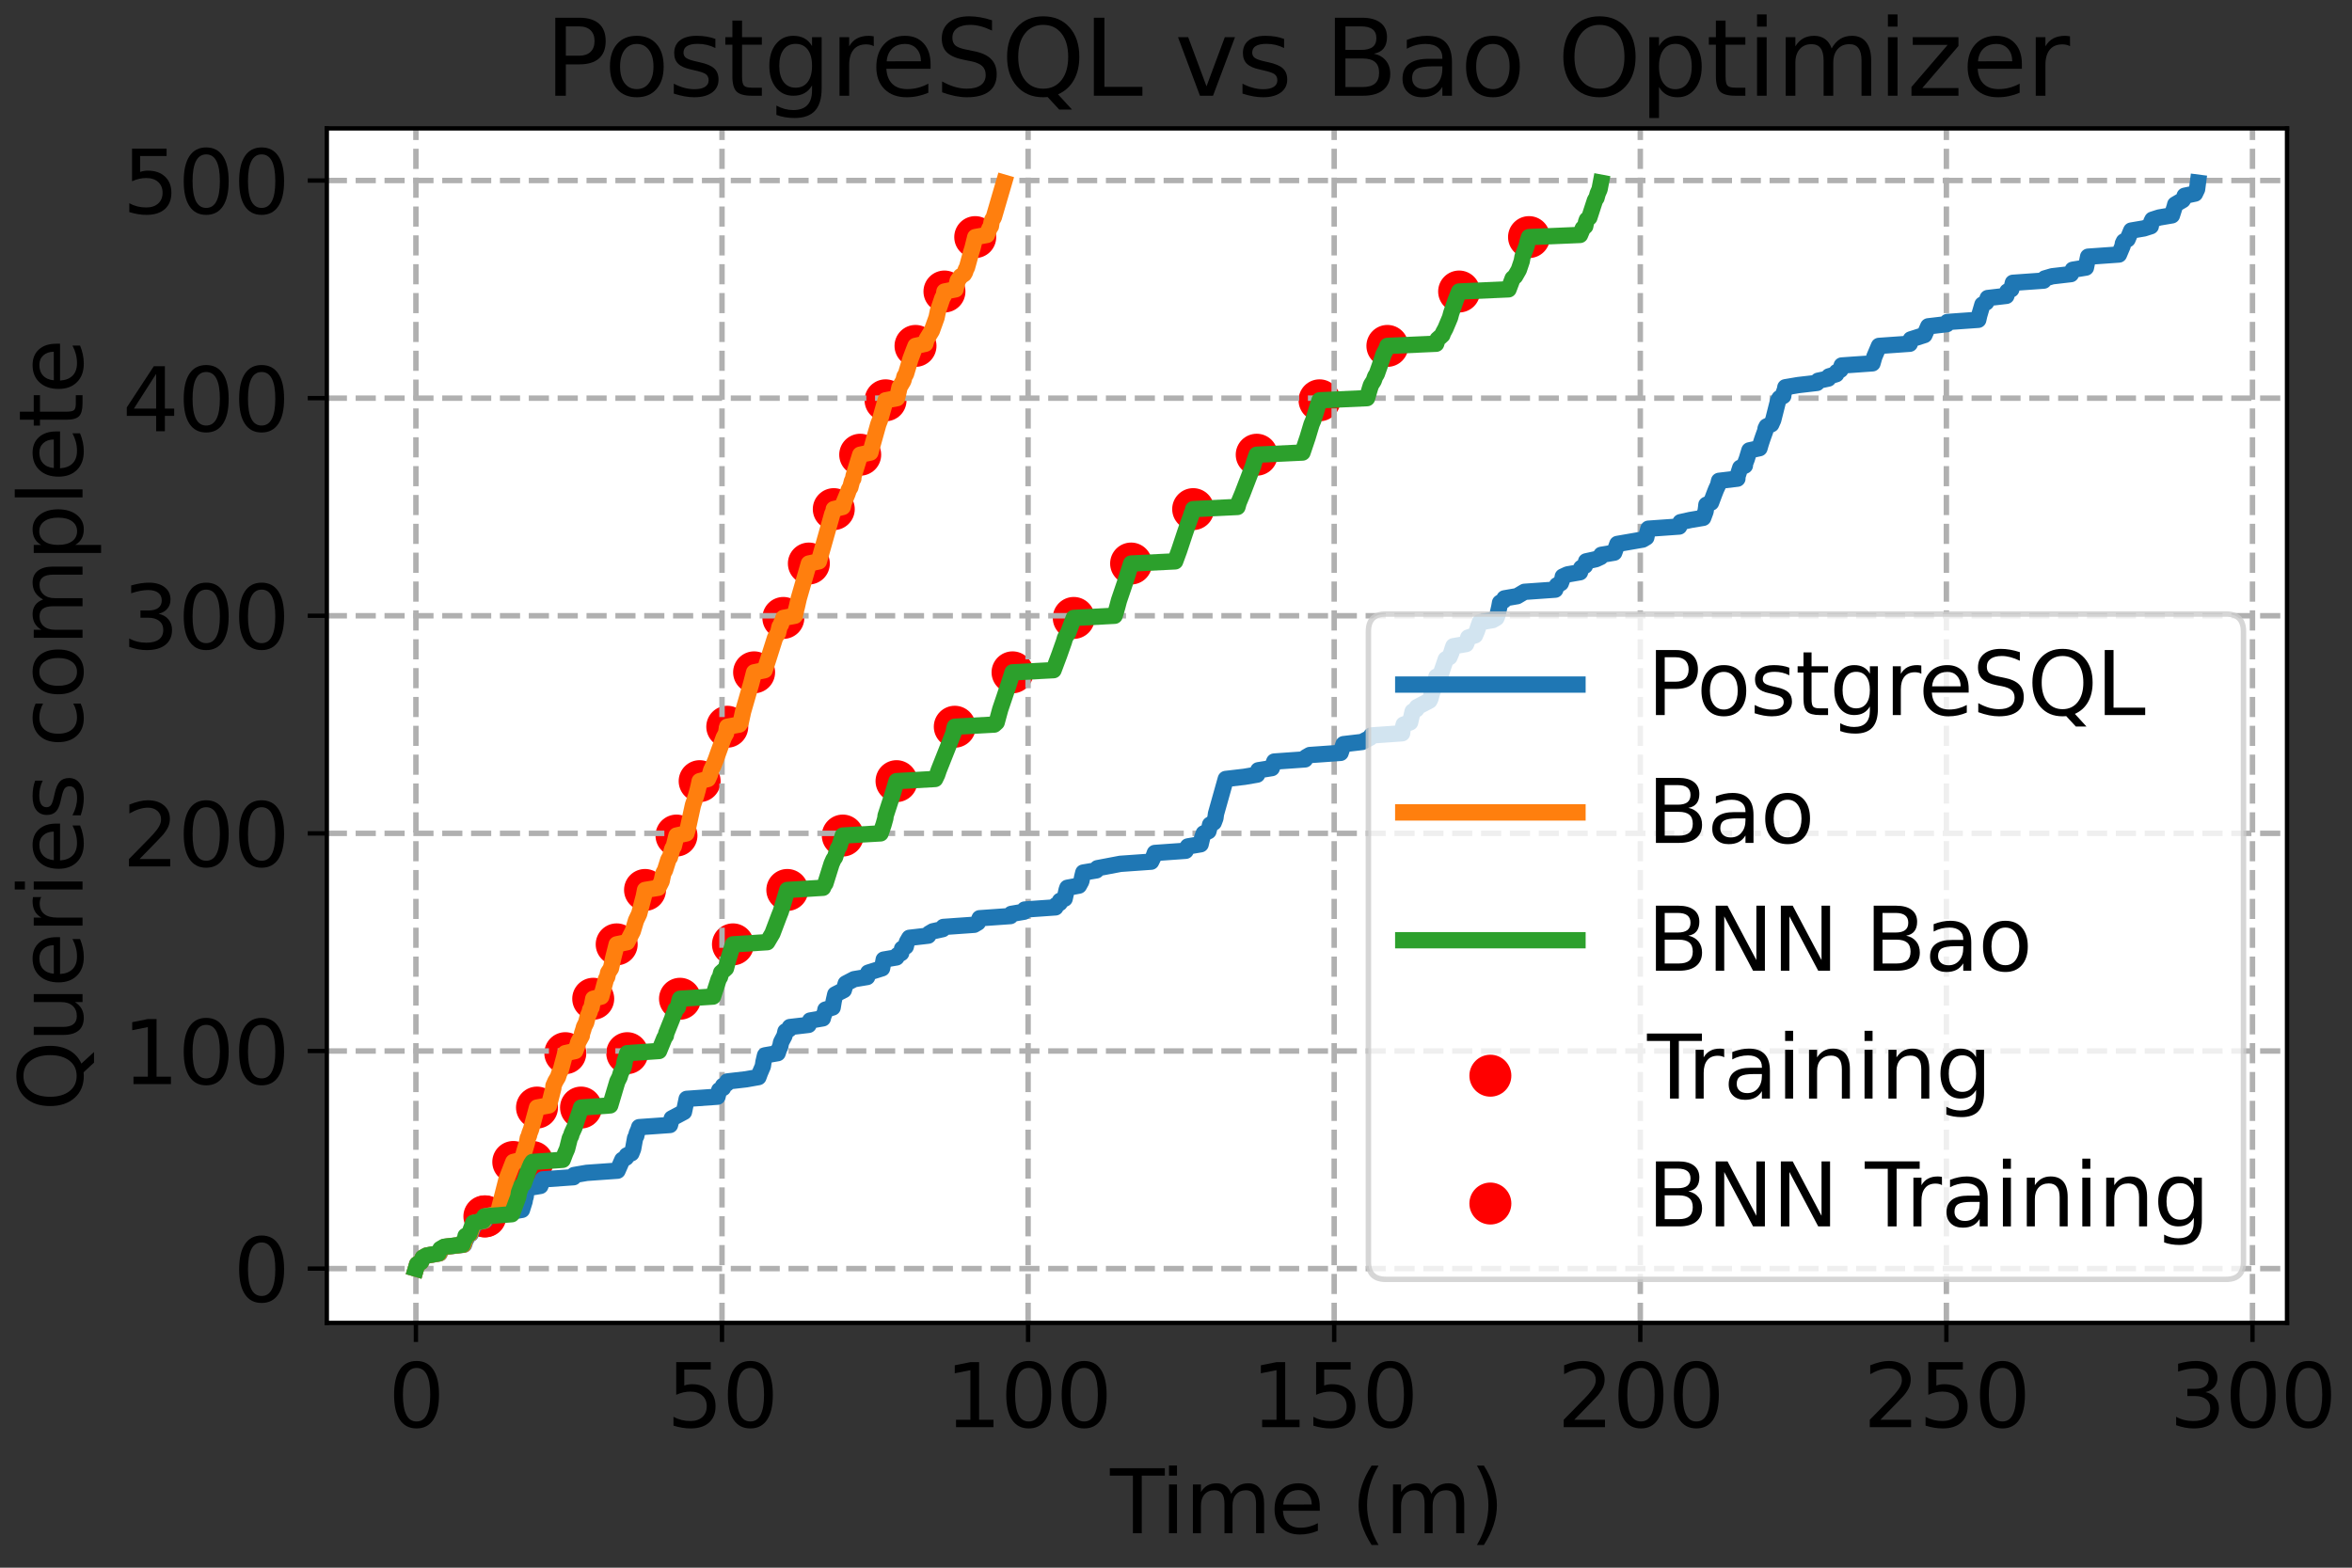 <?xml version="1.0" encoding="utf-8" standalone="no"?>
<!DOCTYPE svg PUBLIC "-//W3C//DTD SVG 1.1//EN"
  "http://www.w3.org/Graphics/SVG/1.1/DTD/svg11.dtd">
<svg height="288pt" version="1.1" viewBox="0 0 432 288" width="432pt" xmlns="http://www.w3.org/2000/svg" xmlns:xlink="http://www.w3.org/1999/xlink">
 <rect x="0" y="0" width="432" height="288" fill="#333333" stroke="none"/>
 <defs>
  <style type="text/css">*{stroke-linecap:butt;stroke-linejoin:round;}</style>
 </defs>
 <g id="figure_1">
  <g id="patch_1">
   <path d="M 0 288 
L 432 288 
L 432 0 
L 0 0 
z
" style="fill:none;"/>
  </g>
  <g id="axes_1">
   <g id="patch_2">
    <path d="M 60.025 243.03 
L 420.066 243.03 
L 420.066 23.589 
L 60.025 23.589 
z
" style="fill:#ffffff;"/>
   </g>
   <g id="PathCollection_1">
    <defs>
     <path d="M 0 3.354 
C 0.89 3.354 1.743 3.001 2.372 2.372 
C 3.001 1.743 3.354 0.89 3.354 0 
C 3.354 -0.89 3.001 -1.743 2.372 -2.372 
C 1.743 -3.001 0.89 -3.354 0 -3.354 
C -0.89 -3.354 -1.743 -3.001 -2.372 -2.372 
C -3.001 -1.743 -3.354 -0.89 -3.354 0 
C -3.354 0.89 -3.001 1.743 -2.372 2.372 
C -1.743 3.001 -0.89 3.354 0 3.354 
z
" id="m77cb5dd465" style="stroke:#ff0000;"/>
    </defs>
    <g clip-path="url(#p50a00eaf32)">
     <use style="fill:#ff0000;stroke:#ff0000;" x="89.15" xlink:href="#m77cb5dd465" y="223.46"/>
     <use style="fill:#ff0000;stroke:#ff0000;" x="94.276" xlink:href="#m77cb5dd465" y="213.466"/>
     <use style="fill:#ff0000;stroke:#ff0000;" x="98.633" xlink:href="#m77cb5dd465" y="203.471"/>
     <use style="fill:#ff0000;stroke:#ff0000;" x="103.831" xlink:href="#m77cb5dd465" y="193.477"/>
     <use style="fill:#ff0000;stroke:#ff0000;" x="108.959" xlink:href="#m77cb5dd465" y="183.482"/>
     <use style="fill:#ff0000;stroke:#ff0000;" x="113.268" xlink:href="#m77cb5dd465" y="173.488"/>
     <use style="fill:#ff0000;stroke:#ff0000;" x="118.476" xlink:href="#m77cb5dd465" y="163.493"/>
     <use style="fill:#ff0000;stroke:#ff0000;" x="124.251" xlink:href="#m77cb5dd465" y="153.499"/>
     <use style="fill:#ff0000;stroke:#ff0000;" x="128.507" xlink:href="#m77cb5dd465" y="143.504"/>
     <use style="fill:#ff0000;stroke:#ff0000;" x="133.58" xlink:href="#m77cb5dd465" y="133.509"/>
     <use style="fill:#ff0000;stroke:#ff0000;" x="138.508" xlink:href="#m77cb5dd465" y="123.515"/>
     <use style="fill:#ff0000;stroke:#ff0000;" x="143.881" xlink:href="#m77cb5dd465" y="113.52"/>
     <use style="fill:#ff0000;stroke:#ff0000;" x="148.566" xlink:href="#m77cb5dd465" y="103.526"/>
     <use style="fill:#ff0000;stroke:#ff0000;" x="153.143" xlink:href="#m77cb5dd465" y="93.531"/>
     <use style="fill:#ff0000;stroke:#ff0000;" x="157.996" xlink:href="#m77cb5dd465" y="83.537"/>
     <use style="fill:#ff0000;stroke:#ff0000;" x="162.653" xlink:href="#m77cb5dd465" y="73.542"/>
     <use style="fill:#ff0000;stroke:#ff0000;" x="168.154" xlink:href="#m77cb5dd465" y="63.547"/>
     <use style="fill:#ff0000;stroke:#ff0000;" x="173.471" xlink:href="#m77cb5dd465" y="53.553"/>
     <use style="fill:#ff0000;stroke:#ff0000;" x="179.125" xlink:href="#m77cb5dd465" y="43.558"/>
    </g>
   </g>
   <g id="PathCollection_2">
    <g clip-path="url(#p50a00eaf32)">
     <use style="fill:#ff0000;stroke:#ff0000;" x="88.968" xlink:href="#m77cb5dd465" y="223.46"/>
     <use style="fill:#ff0000;stroke:#ff0000;" x="97.793" xlink:href="#m77cb5dd465" y="213.466"/>
     <use style="fill:#ff0000;stroke:#ff0000;" x="106.72" xlink:href="#m77cb5dd465" y="203.471"/>
     <use style="fill:#ff0000;stroke:#ff0000;" x="115.208" xlink:href="#m77cb5dd465" y="193.477"/>
     <use style="fill:#ff0000;stroke:#ff0000;" x="124.895" xlink:href="#m77cb5dd465" y="183.482"/>
     <use style="fill:#ff0000;stroke:#ff0000;" x="134.623" xlink:href="#m77cb5dd465" y="173.488"/>
     <use style="fill:#ff0000;stroke:#ff0000;" x="144.607" xlink:href="#m77cb5dd465" y="163.493"/>
     <use style="fill:#ff0000;stroke:#ff0000;" x="154.795" xlink:href="#m77cb5dd465" y="153.499"/>
     <use style="fill:#ff0000;stroke:#ff0000;" x="164.667" xlink:href="#m77cb5dd465" y="143.504"/>
     <use style="fill:#ff0000;stroke:#ff0000;" x="175.367" xlink:href="#m77cb5dd465" y="133.509"/>
     <use style="fill:#ff0000;stroke:#ff0000;" x="185.976" xlink:href="#m77cb5dd465" y="123.515"/>
     <use style="fill:#ff0000;stroke:#ff0000;" x="197.22" xlink:href="#m77cb5dd465" y="113.52"/>
     <use style="fill:#ff0000;stroke:#ff0000;" x="207.754" xlink:href="#m77cb5dd465" y="103.526"/>
     <use style="fill:#ff0000;stroke:#ff0000;" x="219.155" xlink:href="#m77cb5dd465" y="93.531"/>
     <use style="fill:#ff0000;stroke:#ff0000;" x="230.824" xlink:href="#m77cb5dd465" y="83.537"/>
     <use style="fill:#ff0000;stroke:#ff0000;" x="242.362" xlink:href="#m77cb5dd465" y="73.542"/>
     <use style="fill:#ff0000;stroke:#ff0000;" x="254.828" xlink:href="#m77cb5dd465" y="63.547"/>
     <use style="fill:#ff0000;stroke:#ff0000;" x="268.003" xlink:href="#m77cb5dd465" y="53.553"/>
     <use style="fill:#ff0000;stroke:#ff0000;" x="280.841" xlink:href="#m77cb5dd465" y="43.558"/>
    </g>
   </g>
   <g id="matplotlib.axis_1">
    <g id="xtick_1">
     <g id="line2d_1">
      <path clip-path="url(#p50a00eaf32)" d="M 76.391 243.03 
L 76.391 23.589 
" style="fill:none;stroke:#b0b0b0;stroke-dasharray:3.7,1.6;stroke-dashoffset:0;"/>
     </g>
     <g id="line2d_2">
      <defs>
       <path d="M 0 0 
L 0 3.5 
" id="m67aa0970ef" style="stroke:#000000;stroke-width:0.8;"/>
      </defs>
      <g>
       <use style="stroke:#000000;stroke-width:0.8;" x="76.391" xlink:href="#m67aa0970ef" y="243.03"/>
      </g>
     </g>
     <g id="text_1">
      <!-- 0 -->
      <g transform="translate(71.301 262.187)scale(0.16 -0.16)">
       <defs>
        <path d="M 2034 4250 
Q 1547 4250 1301 3770 
Q 1056 3291 1056 2328 
Q 1056 1369 1301 889 
Q 1547 409 2034 409 
Q 2525 409 2770 889 
Q 3016 1369 3016 2328 
Q 3016 3291 2770 3770 
Q 2525 4250 2034 4250 
z
M 2034 4750 
Q 2819 4750 3233 4129 
Q 3647 3509 3647 2328 
Q 3647 1150 3233 529 
Q 2819 -91 2034 -91 
Q 1250 -91 836 529 
Q 422 1150 422 2328 
Q 422 3509 836 4129 
Q 1250 4750 2034 4750 
z
" id="DejaVuSans-30" transform="scale(0.016)"/>
       </defs>
       <use xlink:href="#DejaVuSans-30"/>
      </g>
     </g>
    </g>
    <g id="xtick_2">
     <g id="line2d_3">
      <path clip-path="url(#p50a00eaf32)" d="M 132.613 243.03 
L 132.613 23.589 
" style="fill:none;stroke:#b0b0b0;stroke-dasharray:3.7,1.6;stroke-dashoffset:0;"/>
     </g>
     <g id="line2d_4">
      <g>
       <use style="stroke:#000000;stroke-width:0.8;" x="132.613" xlink:href="#m67aa0970ef" y="243.03"/>
      </g>
     </g>
     <g id="text_2">
      <!-- 50 -->
      <g transform="translate(122.433 262.187)scale(0.16 -0.16)">
       <defs>
        <path d="M 691 4666 
L 3169 4666 
L 3169 4134 
L 1269 4134 
L 1269 2991 
Q 1406 3038 1543 3061 
Q 1681 3084 1819 3084 
Q 2600 3084 3056 2656 
Q 3513 2228 3513 1497 
Q 3513 744 3044 326 
Q 2575 -91 1722 -91 
Q 1428 -91 1123 -41 
Q 819 9 494 109 
L 494 744 
Q 775 591 1075 516 
Q 1375 441 1709 441 
Q 2250 441 2565 725 
Q 2881 1009 2881 1497 
Q 2881 1984 2565 2268 
Q 2250 2553 1709 2553 
Q 1456 2553 1204 2497 
Q 953 2441 691 2322 
L 691 4666 
z
" id="DejaVuSans-35" transform="scale(0.016)"/>
       </defs>
       <use xlink:href="#DejaVuSans-35"/>
       <use x="63.623" xlink:href="#DejaVuSans-30"/>
      </g>
     </g>
    </g>
    <g id="xtick_3">
     <g id="line2d_5">
      <path clip-path="url(#p50a00eaf32)" d="M 188.834 243.03 
L 188.834 23.589 
" style="fill:none;stroke:#b0b0b0;stroke-dasharray:3.7,1.6;stroke-dashoffset:0;"/>
     </g>
     <g id="line2d_6">
      <g>
       <use style="stroke:#000000;stroke-width:0.8;" x="188.834" xlink:href="#m67aa0970ef" y="243.03"/>
      </g>
     </g>
     <g id="text_3">
      <!-- 100 -->
      <g transform="translate(173.564 262.187)scale(0.16 -0.16)">
       <defs>
        <path d="M 794 531 
L 1825 531 
L 1825 4091 
L 703 3866 
L 703 4441 
L 1819 4666 
L 2450 4666 
L 2450 531 
L 3481 531 
L 3481 0 
L 794 0 
L 794 531 
z
" id="DejaVuSans-31" transform="scale(0.016)"/>
       </defs>
       <use xlink:href="#DejaVuSans-31"/>
       <use x="63.623" xlink:href="#DejaVuSans-30"/>
       <use x="127.246" xlink:href="#DejaVuSans-30"/>
      </g>
     </g>
    </g>
    <g id="xtick_4">
     <g id="line2d_7">
      <path clip-path="url(#p50a00eaf32)" d="M 245.056 243.03 
L 245.056 23.589 
" style="fill:none;stroke:#b0b0b0;stroke-dasharray:3.7,1.6;stroke-dashoffset:0;"/>
     </g>
     <g id="line2d_8">
      <g>
       <use style="stroke:#000000;stroke-width:0.8;" x="245.056" xlink:href="#m67aa0970ef" y="243.03"/>
      </g>
     </g>
     <g id="text_4">
      <!-- 150 -->
      <g transform="translate(229.786 262.187)scale(0.16 -0.16)">
       <use xlink:href="#DejaVuSans-31"/>
       <use x="63.623" xlink:href="#DejaVuSans-35"/>
       <use x="127.246" xlink:href="#DejaVuSans-30"/>
      </g>
     </g>
    </g>
    <g id="xtick_5">
     <g id="line2d_9">
      <path clip-path="url(#p50a00eaf32)" d="M 301.278 243.03 
L 301.278 23.589 
" style="fill:none;stroke:#b0b0b0;stroke-dasharray:3.7,1.6;stroke-dashoffset:0;"/>
     </g>
     <g id="line2d_10">
      <g>
       <use style="stroke:#000000;stroke-width:0.8;" x="301.278" xlink:href="#m67aa0970ef" y="243.03"/>
      </g>
     </g>
     <g id="text_5">
      <!-- 200 -->
      <g transform="translate(286.008 262.187)scale(0.16 -0.16)">
       <defs>
        <path d="M 1228 531 
L 3431 531 
L 3431 0 
L 469 0 
L 469 531 
Q 828 903 1448 1529 
Q 2069 2156 2228 2338 
Q 2531 2678 2651 2914 
Q 2772 3150 2772 3378 
Q 2772 3750 2511 3984 
Q 2250 4219 1831 4219 
Q 1534 4219 1204 4116 
Q 875 4013 500 3803 
L 500 4441 
Q 881 4594 1212 4672 
Q 1544 4750 1819 4750 
Q 2544 4750 2975 4387 
Q 3406 4025 3406 3419 
Q 3406 3131 3298 2873 
Q 3191 2616 2906 2266 
Q 2828 2175 2409 1742 
Q 1991 1309 1228 531 
z
" id="DejaVuSans-32" transform="scale(0.016)"/>
       </defs>
       <use xlink:href="#DejaVuSans-32"/>
       <use x="63.623" xlink:href="#DejaVuSans-30"/>
       <use x="127.246" xlink:href="#DejaVuSans-30"/>
      </g>
     </g>
    </g>
    <g id="xtick_6">
     <g id="line2d_11">
      <path clip-path="url(#p50a00eaf32)" d="M 357.5 243.03 
L 357.5 23.589 
" style="fill:none;stroke:#b0b0b0;stroke-dasharray:3.7,1.6;stroke-dashoffset:0;"/>
     </g>
     <g id="line2d_12">
      <g>
       <use style="stroke:#000000;stroke-width:0.8;" x="357.5" xlink:href="#m67aa0970ef" y="243.03"/>
      </g>
     </g>
     <g id="text_6">
      <!-- 250 -->
      <g transform="translate(342.23 262.187)scale(0.16 -0.16)">
       <use xlink:href="#DejaVuSans-32"/>
       <use x="63.623" xlink:href="#DejaVuSans-35"/>
       <use x="127.246" xlink:href="#DejaVuSans-30"/>
      </g>
     </g>
    </g>
    <g id="xtick_7">
     <g id="line2d_13">
      <path clip-path="url(#p50a00eaf32)" d="M 413.722 243.03 
L 413.722 23.589 
" style="fill:none;stroke:#b0b0b0;stroke-dasharray:3.7,1.6;stroke-dashoffset:0;"/>
     </g>
     <g id="line2d_14">
      <g>
       <use style="stroke:#000000;stroke-width:0.8;" x="413.722" xlink:href="#m67aa0970ef" y="243.03"/>
      </g>
     </g>
     <g id="text_7">
      <!-- 300 -->
      <g transform="translate(398.452 262.187)scale(0.16 -0.16)">
       <defs>
        <path d="M 2597 2516 
Q 3050 2419 3304 2112 
Q 3559 1806 3559 1356 
Q 3559 666 3084 287 
Q 2609 -91 1734 -91 
Q 1441 -91 1130 -33 
Q 819 25 488 141 
L 488 750 
Q 750 597 1062 519 
Q 1375 441 1716 441 
Q 2309 441 2620 675 
Q 2931 909 2931 1356 
Q 2931 1769 2642 2001 
Q 2353 2234 1838 2234 
L 1294 2234 
L 1294 2753 
L 1863 2753 
Q 2328 2753 2575 2939 
Q 2822 3125 2822 3475 
Q 2822 3834 2567 4026 
Q 2313 4219 1838 4219 
Q 1578 4219 1281 4162 
Q 984 4106 628 3988 
L 628 4550 
Q 988 4650 1302 4700 
Q 1616 4750 1894 4750 
Q 2613 4750 3031 4423 
Q 3450 4097 3450 3541 
Q 3450 3153 3228 2886 
Q 3006 2619 2597 2516 
z
" id="DejaVuSans-33" transform="scale(0.016)"/>
       </defs>
       <use xlink:href="#DejaVuSans-33"/>
       <use x="63.623" xlink:href="#DejaVuSans-30"/>
       <use x="127.246" xlink:href="#DejaVuSans-30"/>
      </g>
     </g>
    </g>
    <g id="text_8">
     <!-- Time (m) -->
     <g transform="translate(203.894 281.672)scale(0.16 -0.16)">
      <defs>
       <path d="M -19 4666 
L 3928 4666 
L 3928 4134 
L 2272 4134 
L 2272 0 
L 1638 0 
L 1638 4134 
L -19 4134 
L -19 4666 
z
" id="DejaVuSans-54" transform="scale(0.016)"/>
       <path d="M 603 3500 
L 1178 3500 
L 1178 0 
L 603 0 
L 603 3500 
z
M 603 4863 
L 1178 4863 
L 1178 4134 
L 603 4134 
L 603 4863 
z
" id="DejaVuSans-69" transform="scale(0.016)"/>
       <path d="M 3328 2828 
Q 3544 3216 3844 3400 
Q 4144 3584 4550 3584 
Q 5097 3584 5394 3201 
Q 5691 2819 5691 2113 
L 5691 0 
L 5113 0 
L 5113 2094 
Q 5113 2597 4934 2840 
Q 4756 3084 4391 3084 
Q 3944 3084 3684 2787 
Q 3425 2491 3425 1978 
L 3425 0 
L 2847 0 
L 2847 2094 
Q 2847 2600 2669 2842 
Q 2491 3084 2119 3084 
Q 1678 3084 1418 2786 
Q 1159 2488 1159 1978 
L 1159 0 
L 581 0 
L 581 3500 
L 1159 3500 
L 1159 2956 
Q 1356 3278 1631 3431 
Q 1906 3584 2284 3584 
Q 2666 3584 2933 3390 
Q 3200 3197 3328 2828 
z
" id="DejaVuSans-6d" transform="scale(0.016)"/>
       <path d="M 3597 1894 
L 3597 1613 
L 953 1613 
Q 991 1019 1311 708 
Q 1631 397 2203 397 
Q 2534 397 2845 478 
Q 3156 559 3463 722 
L 3463 178 
Q 3153 47 2828 -22 
Q 2503 -91 2169 -91 
Q 1331 -91 842 396 
Q 353 884 353 1716 
Q 353 2575 817 3079 
Q 1281 3584 2069 3584 
Q 2775 3584 3186 3129 
Q 3597 2675 3597 1894 
z
M 3022 2063 
Q 3016 2534 2758 2815 
Q 2500 3097 2075 3097 
Q 1594 3097 1305 2825 
Q 1016 2553 972 2059 
L 3022 2063 
z
" id="DejaVuSans-65" transform="scale(0.016)"/>
       <path id="DejaVuSans-20" transform="scale(0.016)"/>
       <path d="M 1984 4856 
Q 1566 4138 1362 3434 
Q 1159 2731 1159 2009 
Q 1159 1288 1364 580 
Q 1569 -128 1984 -844 
L 1484 -844 
Q 1016 -109 783 600 
Q 550 1309 550 2009 
Q 550 2706 781 3412 
Q 1013 4119 1484 4856 
L 1984 4856 
z
" id="DejaVuSans-28" transform="scale(0.016)"/>
       <path d="M 513 4856 
L 1013 4856 
Q 1481 4119 1714 3412 
Q 1947 2706 1947 2009 
Q 1947 1309 1714 600 
Q 1481 -109 1013 -844 
L 513 -844 
Q 928 -128 1133 580 
Q 1338 1288 1338 2009 
Q 1338 2731 1133 3434 
Q 928 4138 513 4856 
z
" id="DejaVuSans-29" transform="scale(0.016)"/>
      </defs>
      <use xlink:href="#DejaVuSans-54"/>
      <use x="57.959" xlink:href="#DejaVuSans-69"/>
      <use x="85.742" xlink:href="#DejaVuSans-6d"/>
      <use x="183.154" xlink:href="#DejaVuSans-65"/>
      <use x="244.678" xlink:href="#DejaVuSans-20"/>
      <use x="276.465" xlink:href="#DejaVuSans-28"/>
      <use x="315.479" xlink:href="#DejaVuSans-6d"/>
      <use x="412.891" xlink:href="#DejaVuSans-29"/>
     </g>
    </g>
   </g>
   <g id="matplotlib.axis_2">
    <g id="ytick_1">
     <g id="line2d_15">
      <path clip-path="url(#p50a00eaf32)" d="M 60.025 233.055 
L 420.066 233.055 
" style="fill:none;stroke:#b0b0b0;stroke-dasharray:3.7,1.6;stroke-dashoffset:0;"/>
     </g>
     <g id="line2d_16">
      <defs>
       <path d="M 0 0 
L -3.5 0 
" id="m4593499ecd" style="stroke:#000000;stroke-width:0.8;"/>
      </defs>
      <g>
       <use style="stroke:#000000;stroke-width:0.8;" x="60.025" xlink:href="#m4593499ecd" y="233.055"/>
      </g>
     </g>
     <g id="text_9">
      <!-- 0 -->
      <g transform="translate(42.845 239.134)scale(0.16 -0.16)">
       <use xlink:href="#DejaVuSans-30"/>
      </g>
     </g>
    </g>
    <g id="ytick_2">
     <g id="line2d_17">
      <path clip-path="url(#p50a00eaf32)" d="M 60.025 193.077 
L 420.066 193.077 
" style="fill:none;stroke:#b0b0b0;stroke-dasharray:3.7,1.6;stroke-dashoffset:0;"/>
     </g>
     <g id="line2d_18">
      <g>
       <use style="stroke:#000000;stroke-width:0.8;" x="60.025" xlink:href="#m4593499ecd" y="193.077"/>
      </g>
     </g>
     <g id="text_10">
      <!-- 100 -->
      <g transform="translate(22.485 199.156)scale(0.16 -0.16)">
       <use xlink:href="#DejaVuSans-31"/>
       <use x="63.623" xlink:href="#DejaVuSans-30"/>
       <use x="127.246" xlink:href="#DejaVuSans-30"/>
      </g>
     </g>
    </g>
    <g id="ytick_3">
     <g id="line2d_19">
      <path clip-path="url(#p50a00eaf32)" d="M 60.025 153.099 
L 420.066 153.099 
" style="fill:none;stroke:#b0b0b0;stroke-dasharray:3.7,1.6;stroke-dashoffset:0;"/>
     </g>
     <g id="line2d_20">
      <g>
       <use style="stroke:#000000;stroke-width:0.8;" x="60.025" xlink:href="#m4593499ecd" y="153.099"/>
      </g>
     </g>
     <g id="text_11">
      <!-- 200 -->
      <g transform="translate(22.485 159.177)scale(0.16 -0.16)">
       <use xlink:href="#DejaVuSans-32"/>
       <use x="63.623" xlink:href="#DejaVuSans-30"/>
       <use x="127.246" xlink:href="#DejaVuSans-30"/>
      </g>
     </g>
    </g>
    <g id="ytick_4">
     <g id="line2d_21">
      <path clip-path="url(#p50a00eaf32)" d="M 60.025 113.12 
L 420.066 113.12 
" style="fill:none;stroke:#b0b0b0;stroke-dasharray:3.7,1.6;stroke-dashoffset:0;"/>
     </g>
     <g id="line2d_22">
      <g>
       <use style="stroke:#000000;stroke-width:0.8;" x="60.025" xlink:href="#m4593499ecd" y="113.12"/>
      </g>
     </g>
     <g id="text_12">
      <!-- 300 -->
      <g transform="translate(22.485 119.199)scale(0.16 -0.16)">
       <use xlink:href="#DejaVuSans-33"/>
       <use x="63.623" xlink:href="#DejaVuSans-30"/>
       <use x="127.246" xlink:href="#DejaVuSans-30"/>
      </g>
     </g>
    </g>
    <g id="ytick_5">
     <g id="line2d_23">
      <path clip-path="url(#p50a00eaf32)" d="M 60.025 73.142 
L 420.066 73.142 
" style="fill:none;stroke:#b0b0b0;stroke-dasharray:3.7,1.6;stroke-dashoffset:0;"/>
     </g>
     <g id="line2d_24">
      <g>
       <use style="stroke:#000000;stroke-width:0.8;" x="60.025" xlink:href="#m4593499ecd" y="73.142"/>
      </g>
     </g>
     <g id="text_13">
      <!-- 400 -->
      <g transform="translate(22.485 79.221)scale(0.16 -0.16)">
       <defs>
        <path d="M 2419 4116 
L 825 1625 
L 2419 1625 
L 2419 4116 
z
M 2253 4666 
L 3047 4666 
L 3047 1625 
L 3713 1625 
L 3713 1100 
L 3047 1100 
L 3047 0 
L 2419 0 
L 2419 1100 
L 313 1100 
L 313 1709 
L 2253 4666 
z
" id="DejaVuSans-34" transform="scale(0.016)"/>
       </defs>
       <use xlink:href="#DejaVuSans-34"/>
       <use x="63.623" xlink:href="#DejaVuSans-30"/>
       <use x="127.246" xlink:href="#DejaVuSans-30"/>
      </g>
     </g>
    </g>
    <g id="ytick_6">
     <g id="line2d_25">
      <path clip-path="url(#p50a00eaf32)" d="M 60.025 33.164 
L 420.066 33.164 
" style="fill:none;stroke:#b0b0b0;stroke-dasharray:3.7,1.6;stroke-dashoffset:0;"/>
     </g>
     <g id="line2d_26">
      <g>
       <use style="stroke:#000000;stroke-width:0.8;" x="60.025" xlink:href="#m4593499ecd" y="33.164"/>
      </g>
     </g>
     <g id="text_14">
      <!-- 500 -->
      <g transform="translate(22.485 39.243)scale(0.16 -0.16)">
       <use xlink:href="#DejaVuSans-35"/>
       <use x="63.623" xlink:href="#DejaVuSans-30"/>
       <use x="127.246" xlink:href="#DejaVuSans-30"/>
      </g>
     </g>
    </g>
    <g id="text_15">
     <!-- Queries complete -->
     <g transform="translate(15.158 204.112)rotate(-90)scale(0.16 -0.16)">
      <defs>
       <path d="M 2522 4238 
Q 1834 4238 1429 3725 
Q 1025 3213 1025 2328 
Q 1025 1447 1429 934 
Q 1834 422 2522 422 
Q 3209 422 3611 934 
Q 4013 1447 4013 2328 
Q 4013 3213 3611 3725 
Q 3209 4238 2522 4238 
z
M 3406 84 
L 4238 -825 
L 3475 -825 
L 2784 -78 
Q 2681 -84 2626 -87 
Q 2572 -91 2522 -91 
Q 1538 -91 948 567 
Q 359 1225 359 2328 
Q 359 3434 948 4092 
Q 1538 4750 2522 4750 
Q 3503 4750 4090 4092 
Q 4678 3434 4678 2328 
Q 4678 1516 4351 937 
Q 4025 359 3406 84 
z
" id="DejaVuSans-51" transform="scale(0.016)"/>
       <path d="M 544 1381 
L 544 3500 
L 1119 3500 
L 1119 1403 
Q 1119 906 1312 657 
Q 1506 409 1894 409 
Q 2359 409 2629 706 
Q 2900 1003 2900 1516 
L 2900 3500 
L 3475 3500 
L 3475 0 
L 2900 0 
L 2900 538 
Q 2691 219 2414 64 
Q 2138 -91 1772 -91 
Q 1169 -91 856 284 
Q 544 659 544 1381 
z
M 1991 3584 
L 1991 3584 
z
" id="DejaVuSans-75" transform="scale(0.016)"/>
       <path d="M 2631 2963 
Q 2534 3019 2420 3045 
Q 2306 3072 2169 3072 
Q 1681 3072 1420 2755 
Q 1159 2438 1159 1844 
L 1159 0 
L 581 0 
L 581 3500 
L 1159 3500 
L 1159 2956 
Q 1341 3275 1631 3429 
Q 1922 3584 2338 3584 
Q 2397 3584 2469 3576 
Q 2541 3569 2628 3553 
L 2631 2963 
z
" id="DejaVuSans-72" transform="scale(0.016)"/>
       <path d="M 2834 3397 
L 2834 2853 
Q 2591 2978 2328 3040 
Q 2066 3103 1784 3103 
Q 1356 3103 1142 2972 
Q 928 2841 928 2578 
Q 928 2378 1081 2264 
Q 1234 2150 1697 2047 
L 1894 2003 
Q 2506 1872 2764 1633 
Q 3022 1394 3022 966 
Q 3022 478 2636 193 
Q 2250 -91 1575 -91 
Q 1294 -91 989 -36 
Q 684 19 347 128 
L 347 722 
Q 666 556 975 473 
Q 1284 391 1588 391 
Q 1994 391 2212 530 
Q 2431 669 2431 922 
Q 2431 1156 2273 1281 
Q 2116 1406 1581 1522 
L 1381 1569 
Q 847 1681 609 1914 
Q 372 2147 372 2553 
Q 372 3047 722 3315 
Q 1072 3584 1716 3584 
Q 2034 3584 2315 3537 
Q 2597 3491 2834 3397 
z
" id="DejaVuSans-73" transform="scale(0.016)"/>
       <path d="M 3122 3366 
L 3122 2828 
Q 2878 2963 2633 3030 
Q 2388 3097 2138 3097 
Q 1578 3097 1268 2742 
Q 959 2388 959 1747 
Q 959 1106 1268 751 
Q 1578 397 2138 397 
Q 2388 397 2633 464 
Q 2878 531 3122 666 
L 3122 134 
Q 2881 22 2623 -34 
Q 2366 -91 2075 -91 
Q 1284 -91 818 406 
Q 353 903 353 1747 
Q 353 2603 823 3093 
Q 1294 3584 2113 3584 
Q 2378 3584 2631 3529 
Q 2884 3475 3122 3366 
z
" id="DejaVuSans-63" transform="scale(0.016)"/>
       <path d="M 1959 3097 
Q 1497 3097 1228 2736 
Q 959 2375 959 1747 
Q 959 1119 1226 758 
Q 1494 397 1959 397 
Q 2419 397 2687 759 
Q 2956 1122 2956 1747 
Q 2956 2369 2687 2733 
Q 2419 3097 1959 3097 
z
M 1959 3584 
Q 2709 3584 3137 3096 
Q 3566 2609 3566 1747 
Q 3566 888 3137 398 
Q 2709 -91 1959 -91 
Q 1206 -91 779 398 
Q 353 888 353 1747 
Q 353 2609 779 3096 
Q 1206 3584 1959 3584 
z
" id="DejaVuSans-6f" transform="scale(0.016)"/>
       <path d="M 1159 525 
L 1159 -1331 
L 581 -1331 
L 581 3500 
L 1159 3500 
L 1159 2969 
Q 1341 3281 1617 3432 
Q 1894 3584 2278 3584 
Q 2916 3584 3314 3078 
Q 3713 2572 3713 1747 
Q 3713 922 3314 415 
Q 2916 -91 2278 -91 
Q 1894 -91 1617 61 
Q 1341 213 1159 525 
z
M 3116 1747 
Q 3116 2381 2855 2742 
Q 2594 3103 2138 3103 
Q 1681 3103 1420 2742 
Q 1159 2381 1159 1747 
Q 1159 1113 1420 752 
Q 1681 391 2138 391 
Q 2594 391 2855 752 
Q 3116 1113 3116 1747 
z
" id="DejaVuSans-70" transform="scale(0.016)"/>
       <path d="M 603 4863 
L 1178 4863 
L 1178 0 
L 603 0 
L 603 4863 
z
" id="DejaVuSans-6c" transform="scale(0.016)"/>
       <path d="M 1172 4494 
L 1172 3500 
L 2356 3500 
L 2356 3053 
L 1172 3053 
L 1172 1153 
Q 1172 725 1289 603 
Q 1406 481 1766 481 
L 2356 481 
L 2356 0 
L 1766 0 
Q 1100 0 847 248 
Q 594 497 594 1153 
L 594 3053 
L 172 3053 
L 172 3500 
L 594 3500 
L 594 4494 
L 1172 4494 
z
" id="DejaVuSans-74" transform="scale(0.016)"/>
      </defs>
      <use xlink:href="#DejaVuSans-51"/>
      <use x="78.711" xlink:href="#DejaVuSans-75"/>
      <use x="142.09" xlink:href="#DejaVuSans-65"/>
      <use x="203.613" xlink:href="#DejaVuSans-72"/>
      <use x="244.727" xlink:href="#DejaVuSans-69"/>
      <use x="272.51" xlink:href="#DejaVuSans-65"/>
      <use x="334.033" xlink:href="#DejaVuSans-73"/>
      <use x="386.133" xlink:href="#DejaVuSans-20"/>
      <use x="417.92" xlink:href="#DejaVuSans-63"/>
      <use x="472.9" xlink:href="#DejaVuSans-6f"/>
      <use x="534.082" xlink:href="#DejaVuSans-6d"/>
      <use x="631.494" xlink:href="#DejaVuSans-70"/>
      <use x="694.971" xlink:href="#DejaVuSans-6c"/>
      <use x="722.754" xlink:href="#DejaVuSans-65"/>
      <use x="784.277" xlink:href="#DejaVuSans-74"/>
      <use x="823.486" xlink:href="#DejaVuSans-65"/>
     </g>
    </g>
   </g>
   <g id="line2d_27">
    <path clip-path="url(#p50a00eaf32)" d="M 76.391 233.055 
L 76.626 232.256 
L 77.322 231.856 
L 77.66 231.056 
L 78.395 230.656 
L 80.75 230.257 
L 81.074 229.457 
L 81.757 229.057 
L 85.234 228.658 
L 85.506 227.858 
L 85.734 227.458 
L 85.779 227.058 
L 86.465 226.659 
L 87.19 224.66 
L 89.075 224.26 
L 89.302 223.46 
L 91.161 223.061 
L 95.867 222.261 
L 96.368 220.662 
L 96.406 220.262 
L 96.557 219.862 
L 96.632 219.063 
L 96.874 218.263 
L 99.256 217.863 
L 99.679 216.664 
L 105.338 216.264 
L 105.439 215.865 
L 107.768 215.465 
L 113.424 215.065 
L 114.305 213.066 
L 114.99 212.666 
L 115.119 212.267 
L 115.973 211.867 
L 116.289 211.067 
L 116.652 209.068 
L 116.872 208.668 
L 116.938 208.269 
L 117.278 207.469 
L 117.399 207.069 
L 123.057 206.67 
L 123.382 205.47 
L 125.625 204.271 
L 126.128 201.872 
L 131.785 201.472 
L 131.981 200.673 
L 132.105 200.273 
L 132.802 199.873 
L 132.807 199.473 
L 133.492 199.074 
L 133.594 198.674 
L 137.045 198.274 
L 139.304 197.874 
L 139.597 197.075 
L 140.114 195.875 
L 140.233 195.076 
L 140.518 193.877 
L 142.832 193.477 
L 143.105 192.677 
L 143.303 192.277 
L 143.46 191.478 
L 144.089 190.278 
L 144.271 189.479 
L 144.955 189.079 
L 145.076 188.679 
L 148.511 188.28 
L 148.804 187.48 
L 151.128 187.08 
L 151.228 186.68 
L 151.545 185.881 
L 151.608 185.481 
L 152.936 185.081 
L 153.133 183.882 
L 153.41 182.683 
L 154.99 181.883 
L 155.34 180.684 
L 156.875 179.884 
L 159.271 179.484 
L 159.472 178.685 
L 162.015 177.885 
L 162.315 176.286 
L 164.657 175.886 
L 164.848 175.487 
L 165.525 175.087 
L 165.689 174.287 
L 166.37 173.887 
L 166.56 173.088 
L 167.028 172.288 
L 170.488 171.888 
L 170.663 171.489 
L 171.342 171.089 
L 173.15 170.689 
L 173.272 170.289 
L 178.93 169.89 
L 179.61 169.49 
L 179.928 168.69 
L 185.589 168.29 
L 185.748 167.891 
L 188.09 167.491 
L 188.202 167.091 
L 193.863 166.691 
L 193.96 166.292 
L 194.639 165.892 
L 194.696 165.492 
L 195.553 165.092 
L 195.908 163.493 
L 196.046 163.093 
L 198.173 162.694 
L 198.613 161.894 
L 198.776 161.094 
L 198.972 160.295 
L 201.374 159.895 
L 201.567 159.495 
L 205.774 158.696 
L 211.433 158.296 
L 211.821 157.496 
L 212.114 156.697 
L 217.773 156.297 
L 218.181 155.497 
L 220.524 155.098 
L 220.808 153.898 
L 221.099 153.099 
L 221.956 152.699 
L 222.172 151.899 
L 222.26 151.5 
L 222.935 151.1 
L 223.239 150.3 
L 223.346 149.501 
L 225.145 143.104 
L 228.577 142.704 
L 230.905 142.305 
L 231.116 141.505 
L 233.594 141.105 
L 234.044 139.906 
L 239.7 139.506 
L 239.877 139.106 
L 240.574 138.707 
L 246.233 138.307 
L 246.771 136.708 
L 250.174 136.308 
L 251.691 135.508 
L 251.871 135.109 
L 257.528 134.709 
L 257.63 133.909 
L 257.817 133.11 
L 258.998 132.71 
L 259.458 130.711 
L 260.142 130.311 
L 260.261 129.911 
L 262.55 128.712 
L 262.747 128.312 
L 262.951 127.513 
L 263.227 126.713 
L 263.831 124.314 
L 264.678 123.915 
L 264.734 123.515 
L 265.146 122.315 
L 265.555 121.116 
L 266.226 120.716 
L 266.565 119.917 
L 266.808 119.117 
L 266.956 118.717 
L 269.281 118.318 
L 269.578 117.518 
L 269.671 117.118 
L 270.924 116.719 
L 271.265 115.919 
L 271.804 114.32 
L 274.154 113.92 
L 274.852 113.52 
L 275.011 113.12 
L 275.194 112.321 
L 275.375 111.521 
L 275.52 110.722 
L 276.203 110.322 
L 276.334 109.922 
L 278.657 109.522 
L 280.003 108.723 
L 285.66 108.323 
L 285.969 107.524 
L 286.682 107.124 
L 286.979 106.324 
L 287.043 105.924 
L 287.902 105.525 
L 290.207 105.125 
L 290.433 104.325 
L 291.115 103.925 
L 291.331 103.126 
L 293.137 102.726 
L 293.996 102.326 
L 294.122 101.927 
L 296.488 101.527 
L 297.069 99.928 
L 301.702 99.128 
L 302.384 98.728 
L 302.547 97.929 
L 302.764 97.129 
L 308.424 96.729 
L 308.658 95.93 
L 310.456 95.53 
L 312.829 95.13 
L 313.273 93.931 
L 313.38 93.131 
L 313.417 92.732 
L 314.276 92.332 
L 314.876 90.733 
L 315.189 89.933 
L 315.56 89.134 
L 315.746 88.334 
L 319.112 87.934 
L 319.117 87.534 
L 319.637 85.935 
L 320.487 85.536 
L 320.524 85.136 
L 320.832 84.336 
L 321.318 82.737 
L 323.169 82.337 
L 323.401 81.538 
L 323.662 80.738 
L 323.943 79.939 
L 324.234 79.139 
L 324.29 78.739 
L 324.481 78.339 
L 325.339 77.94 
L 325.696 77.14 
L 326.607 73.542 
L 326.854 73.142 
L 327.536 72.742 
L 327.57 72.343 
L 327.859 71.543 
L 327.923 71.143 
L 330.28 70.744 
L 333.729 70.344 
L 333.945 69.944 
L 335.813 69.544 
L 335.933 69.144 
L 337.266 68.745 
L 337.361 68.345 
L 338.045 67.945 
L 338.269 67.146 
L 343.926 66.746 
L 344.268 65.546 
L 345.116 63.547 
L 350.774 63.148 
L 350.963 62.348 
L 353.467 61.549 
L 354.169 59.949 
L 357.578 59.55 
L 357.695 59.15 
L 363.353 58.75 
L 363.531 57.951 
L 364.118 55.952 
L 364.812 55.552 
L 365.09 54.752 
L 368.512 54.352 
L 368.699 53.553 
L 369.42 53.153 
L 369.712 51.954 
L 375.37 51.554 
L 375.573 51.154 
L 376.937 50.754 
L 380.37 50.355 
L 380.707 49.555 
L 383.13 49.155 
L 383.535 47.156 
L 389.194 46.757 
L 389.871 45.157 
L 389.907 44.758 
L 390.099 44.358 
L 390.778 43.958 
L 391.447 42.359 
L 393.792 41.959 
L 395.041 41.559 
L 395.141 40.76 
L 395.338 40.36 
L 396.58 39.96 
L 398.926 39.561 
L 399.433 37.961 
L 399.532 37.562 
L 400.901 36.762 
L 401.151 36.362 
L 401.265 35.963 
L 403.163 35.563 
L 403.545 34.763 
L 403.7 33.564 
L 403.7 33.564 
" style="fill:none;stroke:#1f77b4;stroke-linecap:square;stroke-width:3;"/>
   </g>
   <g id="line2d_28">
    <path clip-path="url(#p50a00eaf32)" d="M 76.391 233.055 
L 76.624 232.256 
L 77.313 231.856 
L 77.65 231.056 
L 78.377 230.656 
L 80.695 230.257 
L 81.024 229.457 
L 81.703 229.057 
L 85.133 228.658 
L 85.657 227.058 
L 86.343 226.659 
L 87.063 224.66 
L 88.921 224.26 
L 89.15 223.46 
L 91.14 223.061 
L 91.608 222.261 
L 93.032 216.664 
L 94.276 213.466 
L 95.864 213.066 
L 96.803 209.868 
L 96.944 209.068 
L 97.155 208.668 
L 97.235 208.269 
L 97.542 207.469 
L 98.525 203.871 
L 98.633 203.471 
L 100.829 203.072 
L 101.639 199.873 
L 101.654 199.473 
L 102.002 198.674 
L 102.48 197.874 
L 102.741 197.075 
L 102.973 196.675 
L 103.831 193.477 
L 105.659 193.077 
L 106.106 191.878 
L 106.202 191.478 
L 106.855 190.278 
L 106.901 189.879 
L 107.161 189.079 
L 107.261 188.679 
L 107.657 187.88 
L 107.968 186.68 
L 108.318 185.881 
L 108.394 185.481 
L 108.649 185.081 
L 108.959 183.482 
L 110.437 183.082 
L 111.295 179.884 
L 111.528 179.484 
L 111.699 178.685 
L 112.219 177.885 
L 112.656 175.886 
L 113.268 173.488 
L 115.184 173.088 
L 116.223 171.089 
L 116.82 169.09 
L 117.393 167.891 
L 118.24 164.692 
L 118.476 163.493 
L 120.918 163.093 
L 121.525 161.894 
L 121.776 160.695 
L 121.899 160.295 
L 122.139 159.895 
L 122.772 157.896 
L 123.044 157.496 
L 123.493 155.897 
L 123.754 155.497 
L 124.251 153.499 
L 126.084 153.099 
L 126.318 152.299 
L 127.276 147.902 
L 127.816 146.302 
L 128.152 145.103 
L 128.34 144.304 
L 128.507 143.504 
L 130.032 143.104 
L 130.389 142.305 
L 130.619 141.505 
L 131.004 140.705 
L 131.486 139.506 
L 131.91 138.307 
L 132.927 135.508 
L 133.363 134.709 
L 133.489 133.909 
L 133.58 133.509 
L 135.795 133.11 
L 136.054 132.71 
L 136.489 130.711 
L 137.989 125.514 
L 138.508 123.515 
L 140.447 123.115 
L 140.717 122.315 
L 141.108 121.116 
L 142.377 117.118 
L 142.903 116.319 
L 143.181 115.119 
L 143.442 114.72 
L 143.55 114.32 
L 143.786 113.92 
L 143.881 113.52 
L 146 113.12 
L 146.146 112.321 
L 146.354 111.521 
L 146.717 109.922 
L 148.566 103.526 
L 150.404 103.126 
L 152.888 94.331 
L 153.125 93.931 
L 153.143 93.531 
L 154.789 93.131 
L 154.985 92.332 
L 155.647 90.733 
L 155.921 89.933 
L 156.184 89.533 
L 156.493 88.334 
L 156.733 87.934 
L 156.751 87.534 
L 157.745 84.336 
L 157.996 83.537 
L 159.866 83.137 
L 161.321 77.94 
L 161.634 77.14 
L 162.653 73.542 
L 164.769 73.142 
L 165.046 71.943 
L 165.218 71.143 
L 165.927 69.944 
L 166.132 69.144 
L 166.393 68.745 
L 167.231 65.946 
L 167.835 64.347 
L 168.154 63.547 
L 169.965 63.148 
L 170.179 62.348 
L 171.157 60.749 
L 172.02 58.35 
L 172.27 57.151 
L 173.086 54.752 
L 173.329 54.352 
L 173.471 53.553 
L 175.515 53.153 
L 175.902 51.554 
L 176.465 50.754 
L 177.054 50.355 
L 177.281 49.955 
L 177.376 49.555 
L 177.605 49.155 
L 178.375 46.357 
L 178.628 45.557 
L 179.125 43.558 
L 181.276 43.159 
L 181.743 41.959 
L 182.002 41.559 
L 182.128 40.76 
L 182.26 40.36 
L 182.525 39.96 
L 184.395 33.564 
L 184.395 33.564 
" style="fill:none;stroke:#ff7f0e;stroke-linecap:square;stroke-width:3;"/>
   </g>
   <g id="line2d_29">
    <path clip-path="url(#p50a00eaf32)" d="M 76.391 233.055 
L 76.624 232.256 
L 77.312 231.856 
L 77.653 231.056 
L 78.358 230.656 
L 80.555 230.257 
L 80.876 229.457 
L 81.558 229.057 
L 84.961 228.658 
L 85.231 227.858 
L 85.46 227.458 
L 85.51 227.058 
L 86.191 226.659 
L 86.915 224.66 
L 88.74 224.26 
L 88.968 223.46 
L 94.01 223.061 
L 95.196 219.862 
L 95.317 219.063 
L 95.758 217.863 
L 96.195 217.464 
L 97.028 215.065 
L 97.533 213.866 
L 97.793 213.466 
L 103.361 213.066 
L 103.815 211.867 
L 104.164 211.067 
L 104.667 209.068 
L 104.899 208.668 
L 104.992 208.269 
L 105.54 207.069 
L 105.918 205.87 
L 106.603 203.871 
L 106.72 203.471 
L 112.083 203.072 
L 113.395 198.674 
L 113.801 197.874 
L 114.039 197.075 
L 114.478 196.275 
L 114.683 195.476 
L 114.712 195.076 
L 115.208 193.477 
L 121.053 193.077 
L 122.031 190.678 
L 122.302 190.278 
L 122.358 189.879 
L 123.48 187.08 
L 123.59 186.68 
L 123.965 185.881 
L 124.058 185.481 
L 124.495 185.081 
L 124.773 183.882 
L 124.895 183.482 
L 130.964 183.082 
L 131.999 179.884 
L 132.247 179.484 
L 132.449 178.685 
L 133.343 177.885 
L 133.757 176.286 
L 134.623 173.488 
L 140.924 173.088 
L 141.871 171.489 
L 143.08 168.29 
L 143.399 167.491 
L 143.643 166.691 
L 144.607 163.493 
L 151.169 163.093 
L 151.327 162.694 
L 151.608 162.294 
L 152.735 158.696 
L 153.087 157.896 
L 153.37 157.496 
L 153.884 155.897 
L 154.165 155.497 
L 154.795 153.499 
L 161.742 153.099 
L 162.286 151.5 
L 162.623 150.3 
L 162.649 149.9 
L 163.952 145.903 
L 164.667 143.504 
L 171.763 143.104 
L 172.145 142.305 
L 172.415 141.505 
L 175.115 134.709 
L 175.264 133.909 
L 175.367 133.509 
L 182.622 133.11 
L 183.066 132.71 
L 183.717 130.311 
L 184.395 128.312 
L 184.663 127.513 
L 185.205 125.914 
L 185.976 123.515 
L 193.509 123.115 
L 194.558 120.317 
L 195.405 117.918 
L 195.639 117.118 
L 196.169 116.319 
L 197.22 113.52 
L 204.731 113.12 
L 204.978 112.321 
L 205.205 111.521 
L 205.522 110.322 
L 206.609 107.124 
L 207.754 103.526 
L 215.845 103.126 
L 216.577 101.127 
L 217.638 97.929 
L 218.193 96.33 
L 218.775 94.731 
L 218.882 94.331 
L 219.127 93.931 
L 219.155 93.531 
L 227.29 93.131 
L 227.514 92.332 
L 228.18 90.733 
L 230.177 85.536 
L 230.4 84.736 
L 230.824 83.537 
L 239.234 83.137 
L 239.774 81.538 
L 240.178 80.338 
L 240.898 77.94 
L 241.239 77.14 
L 242.362 73.542 
L 251.091 73.142 
L 251.557 71.543 
L 251.809 70.744 
L 252.313 69.944 
L 252.594 69.144 
L 252.867 68.745 
L 253.433 67.146 
L 253.973 65.546 
L 254.092 65.147 
L 254.715 63.947 
L 254.828 63.547 
L 263.788 63.148 
L 264.029 62.348 
L 264.919 61.549 
L 265.058 61.149 
L 265.489 60.349 
L 266.331 58.35 
L 266.545 57.551 
L 267.369 55.152 
L 268.003 53.553 
L 277.079 53.153 
L 277.834 51.154 
L 278.287 50.754 
L 278.972 49.555 
L 279.51 47.956 
L 279.649 47.156 
L 280.405 45.157 
L 280.584 44.358 
L 280.841 43.558 
L 290.21 43.159 
L 290.715 41.959 
L 291.166 41.559 
L 291.324 40.76 
L 291.473 40.36 
L 291.921 39.96 
L 292.961 36.762 
L 293.233 36.362 
L 293.453 35.563 
L 293.802 34.763 
L 294.031 33.564 
L 294.031 33.564 
" style="fill:none;stroke:#2ca02c;stroke-linecap:square;stroke-width:3;"/>
   </g>
   <g id="patch_3">
    <path d="M 60.025 243.03 
L 60.025 23.589 
" style="fill:none;stroke:#000000;stroke-linecap:square;stroke-linejoin:miter;stroke-width:0.8;"/>
   </g>
   <g id="patch_4">
    <path d="M 420.066 243.03 
L 420.066 23.589 
" style="fill:none;stroke:#000000;stroke-linecap:square;stroke-linejoin:miter;stroke-width:0.8;"/>
   </g>
   <g id="patch_5">
    <path d="M 60.025 243.03 
L 420.066 243.03 
" style="fill:none;stroke:#000000;stroke-linecap:square;stroke-linejoin:miter;stroke-width:0.8;"/>
   </g>
   <g id="patch_6">
    <path d="M 60.025 23.589 
L 420.066 23.589 
" style="fill:none;stroke:#000000;stroke-linecap:square;stroke-linejoin:miter;stroke-width:0.8;"/>
   </g>
   <g id="text_16">
    <!-- PostgreSQL vs Bao Optimizer -->
    <g transform="translate(100.062 17.589)scale(0.192 -0.192)">
     <defs>
      <path d="M 1259 4147 
L 1259 2394 
L 2053 2394 
Q 2494 2394 2734 2622 
Q 2975 2850 2975 3272 
Q 2975 3691 2734 3919 
Q 2494 4147 2053 4147 
L 1259 4147 
z
M 628 4666 
L 2053 4666 
Q 2838 4666 3239 4311 
Q 3641 3956 3641 3272 
Q 3641 2581 3239 2228 
Q 2838 1875 2053 1875 
L 1259 1875 
L 1259 0 
L 628 0 
L 628 4666 
z
" id="DejaVuSans-50" transform="scale(0.016)"/>
      <path d="M 2906 1791 
Q 2906 2416 2648 2759 
Q 2391 3103 1925 3103 
Q 1463 3103 1205 2759 
Q 947 2416 947 1791 
Q 947 1169 1205 825 
Q 1463 481 1925 481 
Q 2391 481 2648 825 
Q 2906 1169 2906 1791 
z
M 3481 434 
Q 3481 -459 3084 -895 
Q 2688 -1331 1869 -1331 
Q 1566 -1331 1297 -1286 
Q 1028 -1241 775 -1147 
L 775 -588 
Q 1028 -725 1275 -790 
Q 1522 -856 1778 -856 
Q 2344 -856 2625 -561 
Q 2906 -266 2906 331 
L 2906 616 
Q 2728 306 2450 153 
Q 2172 0 1784 0 
Q 1141 0 747 490 
Q 353 981 353 1791 
Q 353 2603 747 3093 
Q 1141 3584 1784 3584 
Q 2172 3584 2450 3431 
Q 2728 3278 2906 2969 
L 2906 3500 
L 3481 3500 
L 3481 434 
z
" id="DejaVuSans-67" transform="scale(0.016)"/>
      <path d="M 3425 4513 
L 3425 3897 
Q 3066 4069 2747 4153 
Q 2428 4238 2131 4238 
Q 1616 4238 1336 4038 
Q 1056 3838 1056 3469 
Q 1056 3159 1242 3001 
Q 1428 2844 1947 2747 
L 2328 2669 
Q 3034 2534 3370 2195 
Q 3706 1856 3706 1288 
Q 3706 609 3251 259 
Q 2797 -91 1919 -91 
Q 1588 -91 1214 -16 
Q 841 59 441 206 
L 441 856 
Q 825 641 1194 531 
Q 1563 422 1919 422 
Q 2459 422 2753 634 
Q 3047 847 3047 1241 
Q 3047 1584 2836 1778 
Q 2625 1972 2144 2069 
L 1759 2144 
Q 1053 2284 737 2584 
Q 422 2884 422 3419 
Q 422 4038 858 4394 
Q 1294 4750 2059 4750 
Q 2388 4750 2728 4690 
Q 3069 4631 3425 4513 
z
" id="DejaVuSans-53" transform="scale(0.016)"/>
      <path d="M 628 4666 
L 1259 4666 
L 1259 531 
L 3531 531 
L 3531 0 
L 628 0 
L 628 4666 
z
" id="DejaVuSans-4c" transform="scale(0.016)"/>
      <path d="M 191 3500 
L 800 3500 
L 1894 563 
L 2988 3500 
L 3597 3500 
L 2284 0 
L 1503 0 
L 191 3500 
z
" id="DejaVuSans-76" transform="scale(0.016)"/>
      <path d="M 1259 2228 
L 1259 519 
L 2272 519 
Q 2781 519 3026 730 
Q 3272 941 3272 1375 
Q 3272 1813 3026 2020 
Q 2781 2228 2272 2228 
L 1259 2228 
z
M 1259 4147 
L 1259 2741 
L 2194 2741 
Q 2656 2741 2882 2914 
Q 3109 3088 3109 3444 
Q 3109 3797 2882 3972 
Q 2656 4147 2194 4147 
L 1259 4147 
z
M 628 4666 
L 2241 4666 
Q 2963 4666 3353 4366 
Q 3744 4066 3744 3513 
Q 3744 3084 3544 2831 
Q 3344 2578 2956 2516 
Q 3422 2416 3680 2098 
Q 3938 1781 3938 1306 
Q 3938 681 3513 340 
Q 3088 0 2303 0 
L 628 0 
L 628 4666 
z
" id="DejaVuSans-42" transform="scale(0.016)"/>
      <path d="M 2194 1759 
Q 1497 1759 1228 1600 
Q 959 1441 959 1056 
Q 959 750 1161 570 
Q 1363 391 1709 391 
Q 2188 391 2477 730 
Q 2766 1069 2766 1631 
L 2766 1759 
L 2194 1759 
z
M 3341 1997 
L 3341 0 
L 2766 0 
L 2766 531 
Q 2569 213 2275 61 
Q 1981 -91 1556 -91 
Q 1019 -91 701 211 
Q 384 513 384 1019 
Q 384 1609 779 1909 
Q 1175 2209 1959 2209 
L 2766 2209 
L 2766 2266 
Q 2766 2663 2505 2880 
Q 2244 3097 1772 3097 
Q 1472 3097 1187 3025 
Q 903 2953 641 2809 
L 641 3341 
Q 956 3463 1253 3523 
Q 1550 3584 1831 3584 
Q 2591 3584 2966 3190 
Q 3341 2797 3341 1997 
z
" id="DejaVuSans-61" transform="scale(0.016)"/>
      <path d="M 2522 4238 
Q 1834 4238 1429 3725 
Q 1025 3213 1025 2328 
Q 1025 1447 1429 934 
Q 1834 422 2522 422 
Q 3209 422 3611 934 
Q 4013 1447 4013 2328 
Q 4013 3213 3611 3725 
Q 3209 4238 2522 4238 
z
M 2522 4750 
Q 3503 4750 4090 4092 
Q 4678 3434 4678 2328 
Q 4678 1225 4090 567 
Q 3503 -91 2522 -91 
Q 1538 -91 948 565 
Q 359 1222 359 2328 
Q 359 3434 948 4092 
Q 1538 4750 2522 4750 
z
" id="DejaVuSans-4f" transform="scale(0.016)"/>
      <path d="M 353 3500 
L 3084 3500 
L 3084 2975 
L 922 459 
L 3084 459 
L 3084 0 
L 275 0 
L 275 525 
L 2438 3041 
L 353 3041 
L 353 3500 
z
" id="DejaVuSans-7a" transform="scale(0.016)"/>
     </defs>
     <use xlink:href="#DejaVuSans-50"/>
     <use x="56.678" xlink:href="#DejaVuSans-6f"/>
     <use x="117.859" xlink:href="#DejaVuSans-73"/>
     <use x="169.959" xlink:href="#DejaVuSans-74"/>
     <use x="209.168" xlink:href="#DejaVuSans-67"/>
     <use x="272.645" xlink:href="#DejaVuSans-72"/>
     <use x="311.508" xlink:href="#DejaVuSans-65"/>
     <use x="373.031" xlink:href="#DejaVuSans-53"/>
     <use x="436.508" xlink:href="#DejaVuSans-51"/>
     <use x="515.219" xlink:href="#DejaVuSans-4c"/>
     <use x="570.932" xlink:href="#DejaVuSans-20"/>
     <use x="602.719" xlink:href="#DejaVuSans-76"/>
     <use x="661.898" xlink:href="#DejaVuSans-73"/>
     <use x="713.998" xlink:href="#DejaVuSans-20"/>
     <use x="745.785" xlink:href="#DejaVuSans-42"/>
     <use x="814.389" xlink:href="#DejaVuSans-61"/>
     <use x="875.668" xlink:href="#DejaVuSans-6f"/>
     <use x="936.85" xlink:href="#DejaVuSans-20"/>
     <use x="968.637" xlink:href="#DejaVuSans-4f"/>
     <use x="1047.348" xlink:href="#DejaVuSans-70"/>
     <use x="1110.824" xlink:href="#DejaVuSans-74"/>
     <use x="1150.033" xlink:href="#DejaVuSans-69"/>
     <use x="1177.816" xlink:href="#DejaVuSans-6d"/>
     <use x="1275.229" xlink:href="#DejaVuSans-69"/>
     <use x="1303.012" xlink:href="#DejaVuSans-7a"/>
     <use x="1355.502" xlink:href="#DejaVuSans-65"/>
     <use x="1417.025" xlink:href="#DejaVuSans-72"/>
    </g>
   </g>
   <g id="legend_1">
    <g id="patch_7">
     <path d="M 254.541 235.03 
L 408.866 235.03 
Q 412.066 235.03 412.066 231.83 
L 412.066 116.005 
Q 412.066 112.805 408.866 112.805 
L 254.541 112.805 
Q 251.341 112.805 251.341 116.005 
L 251.341 231.83 
Q 251.341 235.03 254.541 235.03 
z
" style="fill:#ffffff;opacity:0.8;stroke:#cccccc;stroke-linejoin:miter;"/>
    </g>
    <g id="line2d_30">
     <path d="M 257.741 125.762 
L 289.741 125.762 
" style="fill:none;stroke:#1f77b4;stroke-linecap:square;stroke-width:3;"/>
    </g>
    <g id="line2d_31"/>
    <g id="text_17">
     <!-- PostgreSQL -->
     <g transform="translate(302.541 131.362)scale(0.16 -0.16)">
      <use xlink:href="#DejaVuSans-50"/>
      <use x="56.678" xlink:href="#DejaVuSans-6f"/>
      <use x="117.859" xlink:href="#DejaVuSans-73"/>
      <use x="169.959" xlink:href="#DejaVuSans-74"/>
      <use x="209.168" xlink:href="#DejaVuSans-67"/>
      <use x="272.645" xlink:href="#DejaVuSans-72"/>
      <use x="311.508" xlink:href="#DejaVuSans-65"/>
      <use x="373.031" xlink:href="#DejaVuSans-53"/>
      <use x="436.508" xlink:href="#DejaVuSans-51"/>
      <use x="515.219" xlink:href="#DejaVuSans-4c"/>
     </g>
    </g>
    <g id="line2d_32">
     <path d="M 257.741 149.247 
L 289.741 149.247 
" style="fill:none;stroke:#ff7f0e;stroke-linecap:square;stroke-width:3;"/>
    </g>
    <g id="line2d_33"/>
    <g id="text_18">
     <!-- Bao -->
     <g transform="translate(302.541 154.847)scale(0.16 -0.16)">
      <use xlink:href="#DejaVuSans-42"/>
      <use x="68.604" xlink:href="#DejaVuSans-61"/>
      <use x="129.883" xlink:href="#DejaVuSans-6f"/>
     </g>
    </g>
    <g id="line2d_34">
     <path d="M 257.741 172.732 
L 289.741 172.732 
" style="fill:none;stroke:#2ca02c;stroke-linecap:square;stroke-width:3;"/>
    </g>
    <g id="line2d_35"/>
    <g id="text_19">
     <!-- BNN Bao -->
     <g transform="translate(302.541 178.332)scale(0.16 -0.16)">
      <defs>
       <path d="M 628 4666 
L 1478 4666 
L 3547 763 
L 3547 4666 
L 4159 4666 
L 4159 0 
L 3309 0 
L 1241 3903 
L 1241 0 
L 628 0 
L 628 4666 
z
" id="DejaVuSans-4e" transform="scale(0.016)"/>
      </defs>
      <use xlink:href="#DejaVuSans-42"/>
      <use x="68.604" xlink:href="#DejaVuSans-4e"/>
      <use x="143.408" xlink:href="#DejaVuSans-4e"/>
      <use x="218.213" xlink:href="#DejaVuSans-20"/>
      <use x="250" xlink:href="#DejaVuSans-42"/>
      <use x="318.604" xlink:href="#DejaVuSans-61"/>
      <use x="379.883" xlink:href="#DejaVuSans-6f"/>
     </g>
    </g>
    <g id="PathCollection_3">
     <g>
      <use style="fill:#ff0000;stroke:#ff0000;" x="273.741" xlink:href="#m77cb5dd465" y="197.617"/>
     </g>
    </g>
    <g id="text_20">
     <!-- Training -->
     <g transform="translate(302.541 201.817)scale(0.16 -0.16)">
      <defs>
       <path d="M 3513 2113 
L 3513 0 
L 2938 0 
L 2938 2094 
Q 2938 2591 2744 2837 
Q 2550 3084 2163 3084 
Q 1697 3084 1428 2787 
Q 1159 2491 1159 1978 
L 1159 0 
L 581 0 
L 581 3500 
L 1159 3500 
L 1159 2956 
Q 1366 3272 1645 3428 
Q 1925 3584 2291 3584 
Q 2894 3584 3203 3211 
Q 3513 2838 3513 2113 
z
" id="DejaVuSans-6e" transform="scale(0.016)"/>
      </defs>
      <use xlink:href="#DejaVuSans-54"/>
      <use x="46.334" xlink:href="#DejaVuSans-72"/>
      <use x="87.447" xlink:href="#DejaVuSans-61"/>
      <use x="148.727" xlink:href="#DejaVuSans-69"/>
      <use x="176.51" xlink:href="#DejaVuSans-6e"/>
      <use x="239.889" xlink:href="#DejaVuSans-69"/>
      <use x="267.672" xlink:href="#DejaVuSans-6e"/>
      <use x="331.051" xlink:href="#DejaVuSans-67"/>
     </g>
    </g>
    <g id="PathCollection_4">
     <g>
      <use style="fill:#ff0000;stroke:#ff0000;" x="273.741" xlink:href="#m77cb5dd465" y="221.102"/>
     </g>
    </g>
    <g id="text_21">
     <!-- BNN Training -->
     <g transform="translate(302.541 225.302)scale(0.16 -0.16)">
      <use xlink:href="#DejaVuSans-42"/>
      <use x="68.604" xlink:href="#DejaVuSans-4e"/>
      <use x="143.408" xlink:href="#DejaVuSans-4e"/>
      <use x="218.213" xlink:href="#DejaVuSans-20"/>
      <use x="250" xlink:href="#DejaVuSans-54"/>
      <use x="296.334" xlink:href="#DejaVuSans-72"/>
      <use x="337.447" xlink:href="#DejaVuSans-61"/>
      <use x="398.727" xlink:href="#DejaVuSans-69"/>
      <use x="426.51" xlink:href="#DejaVuSans-6e"/>
      <use x="489.889" xlink:href="#DejaVuSans-69"/>
      <use x="517.672" xlink:href="#DejaVuSans-6e"/>
      <use x="581.051" xlink:href="#DejaVuSans-67"/>
     </g>
    </g>
   </g>
  </g>
 </g>
 <defs>
  <clipPath id="p50a00eaf32">
   <rect height="219.441" width="360.04" x="60.025" y="23.589"/>
  </clipPath>
 </defs>
</svg>
